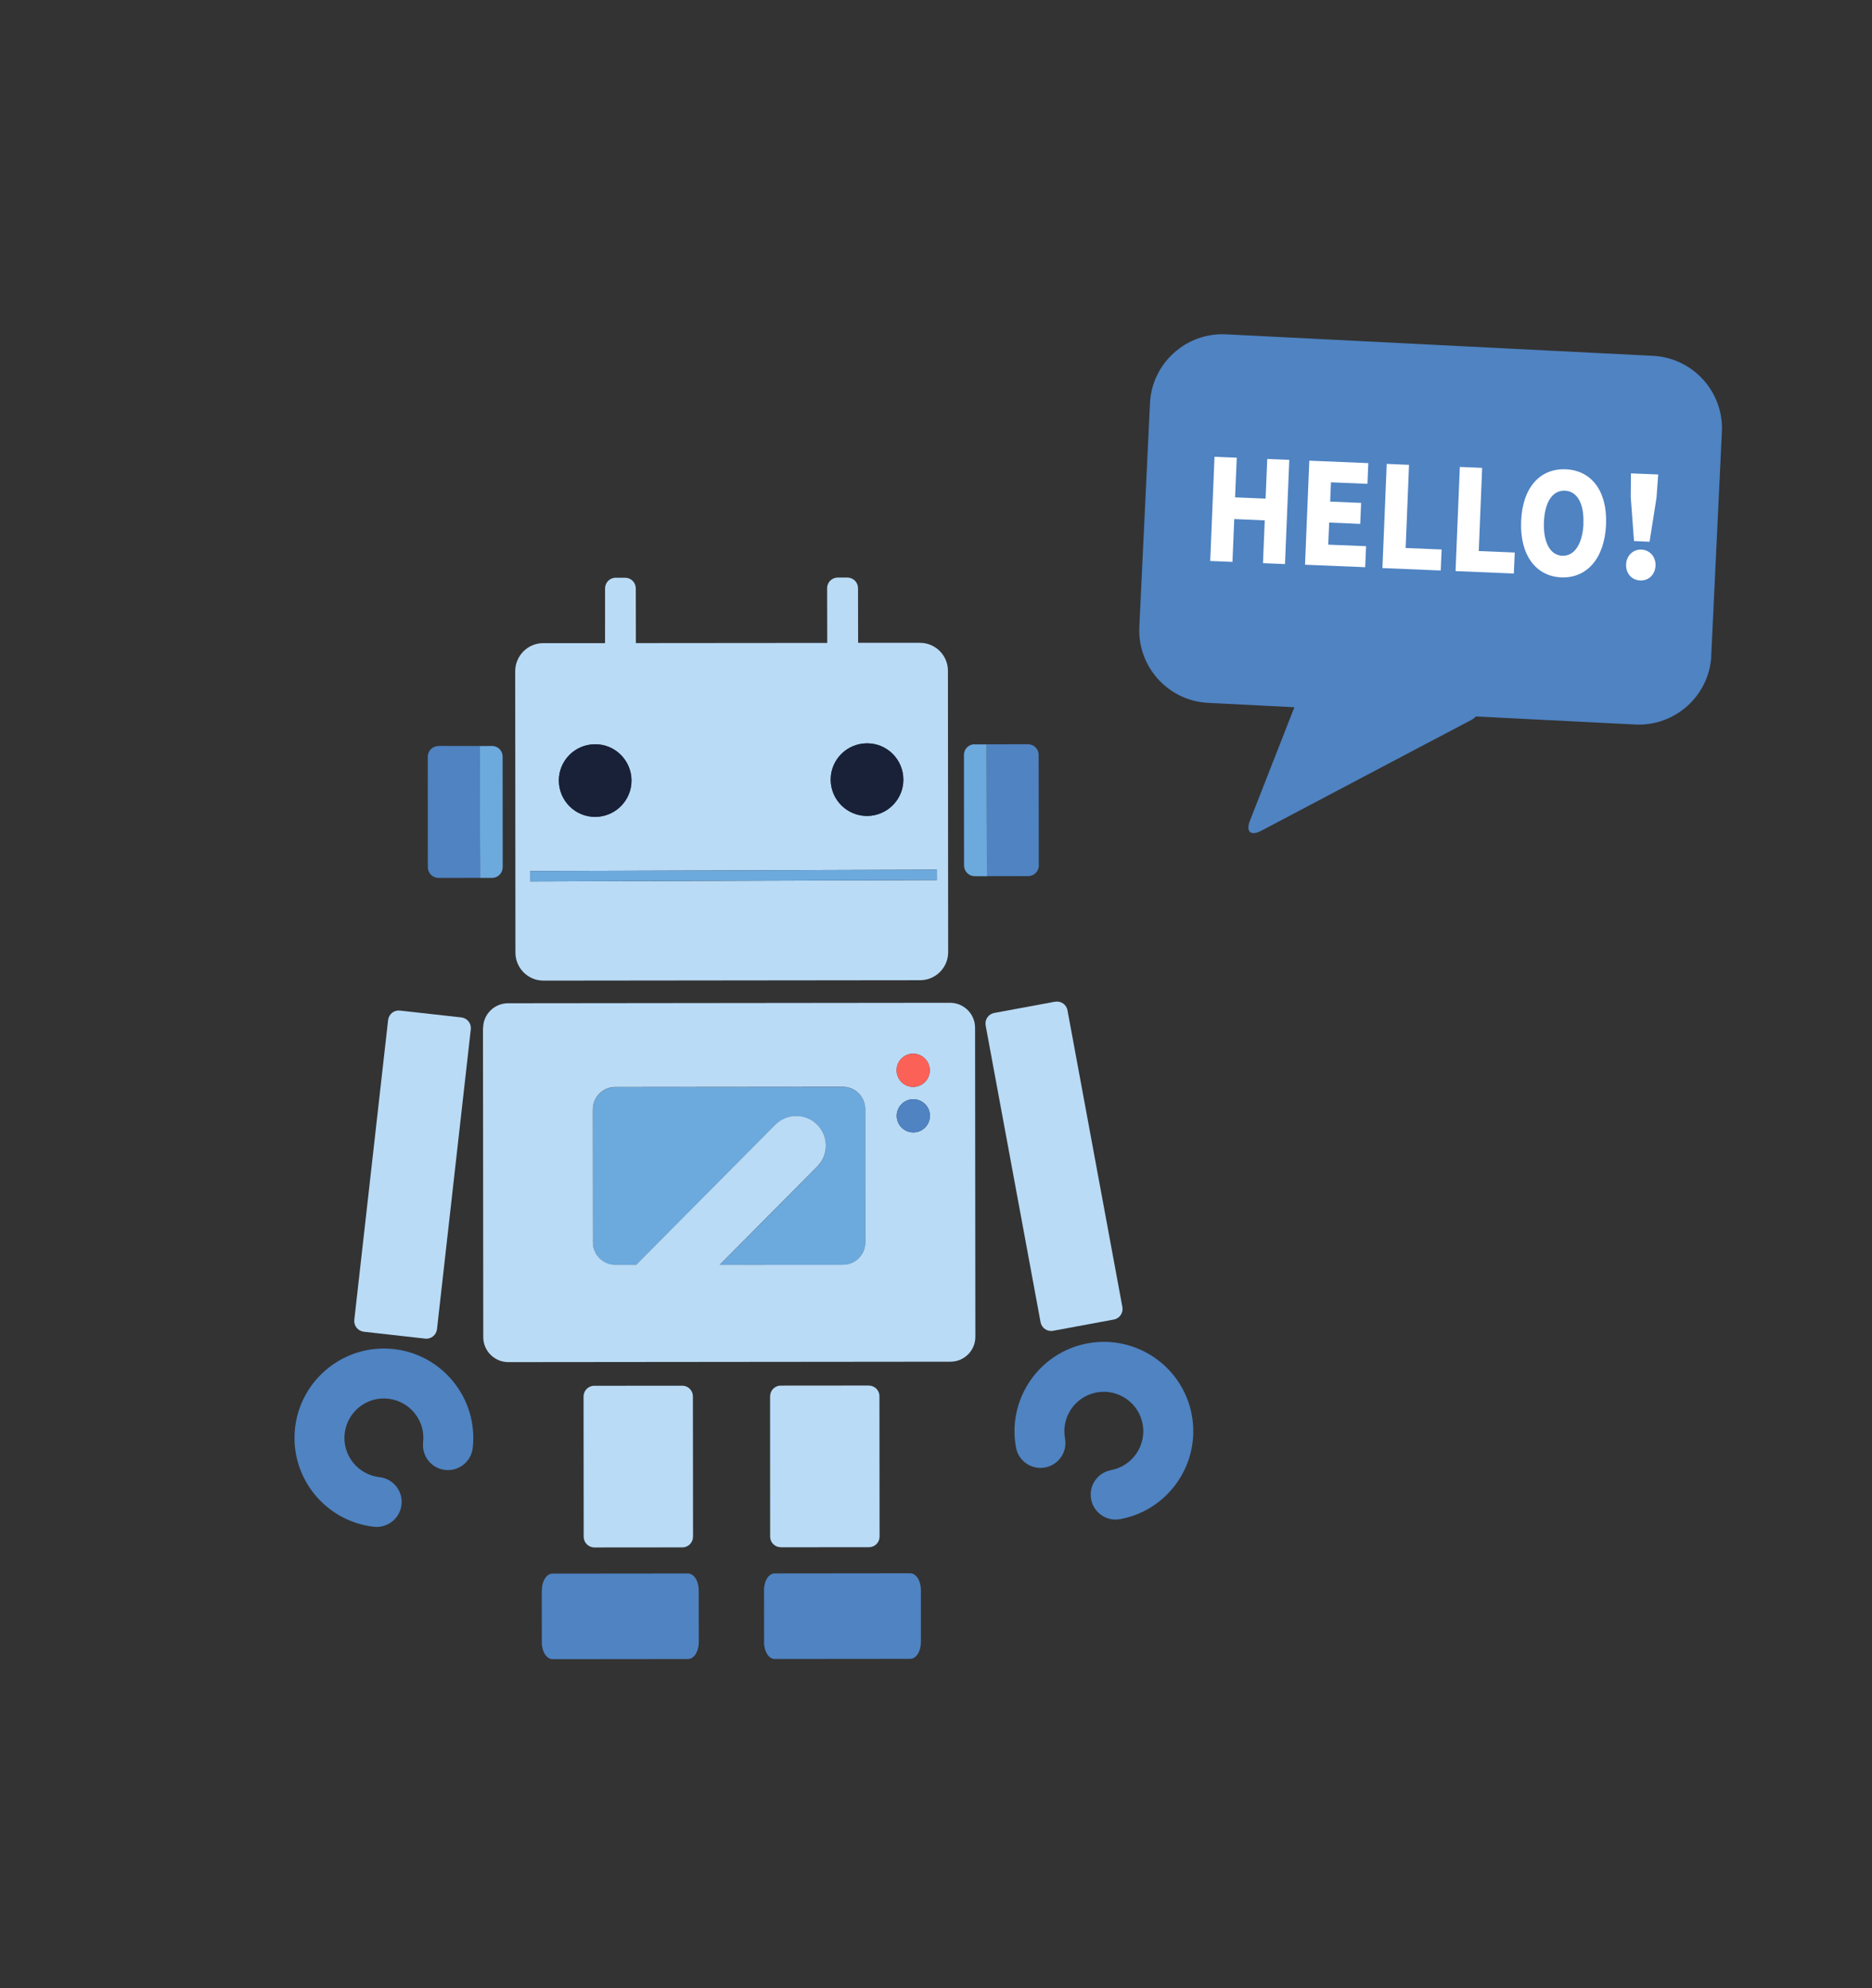<svg width="193" height="205" viewBox="0 0 193 205" fill="none" xmlns="http://www.w3.org/2000/svg">
<rect x="0" y="0" width="193" height="205" fill="#333333" stroke="none"/>
<path d="M63.44 130.422L65.596 130.418L79.93 115.977C81.117 114.784 83.049 114.782 84.247 115.962C85.44 117.15 85.45 119.086 84.262 120.279L74.201 130.417L75.153 130.42L86.915 130.413C88.186 130.414 89.216 129.382 89.216 128.111L89.204 114.367C89.204 113.096 88.172 112.066 86.901 112.066L63.428 112.088C62.158 112.087 61.128 113.12 61.128 114.391L61.14 128.135C61.139 129.406 62.172 130.435 63.443 130.435L63.44 130.422Z" fill="#6CA9DD"/>
<path d="M49.793 106.011L49.823 137.869C49.827 139.284 50.983 140.437 52.406 140.438L97.986 140.394C99.41 140.395 100.563 139.24 100.559 137.824L100.529 105.966C100.53 104.543 99.374 103.39 97.951 103.389L52.379 103.438C50.956 103.437 49.803 104.593 49.807 106.008L49.793 106.011ZM61.125 114.377C61.125 113.106 62.155 112.073 63.426 112.074L86.898 112.052C88.169 112.052 89.201 113.082 89.201 114.353L89.213 128.097C89.213 129.368 88.183 130.4 86.912 130.399L75.15 130.406L74.198 130.403L84.259 120.265C85.447 119.072 85.445 117.141 84.244 115.948C83.051 114.76 81.115 114.77 79.927 115.963L65.593 130.404L63.437 130.408C62.166 130.407 61.133 129.378 61.134 128.107L61.122 114.363L61.125 114.377ZM94.138 108.637C95.082 108.635 95.847 109.392 95.859 110.341C95.862 111.284 95.099 112.058 94.155 112.061C93.212 112.064 92.438 111.301 92.44 110.349C92.437 109.406 93.195 108.64 94.144 108.629L94.138 108.637ZM94.155 113.332C95.098 113.329 95.872 114.092 95.875 115.036C95.877 115.979 95.115 116.753 94.171 116.756C93.228 116.759 92.454 115.996 92.451 115.052C92.448 114.109 93.211 113.335 94.155 113.332Z" fill="#B9DBF6"/>
<path d="M40.014 105.154L36.528 136.077C36.459 136.682 36.898 137.225 37.497 137.303L43.836 138.013C44.441 138.083 44.984 137.643 45.053 137.039L48.539 106.116C48.608 105.511 48.169 104.968 47.564 104.898L41.234 104.193C40.63 104.124 40.078 104.558 40.017 105.168L40.014 105.154Z" fill="#B9DBF6"/>
<path d="M30.42 147.222C29.851 152.271 33.498 156.843 38.548 157.412C39.957 157.569 41.237 156.551 41.394 155.142C41.556 153.724 40.541 152.458 39.123 152.296C36.892 152.041 35.281 150.028 35.536 147.797C35.792 145.566 37.804 143.955 40.035 144.211C42.266 144.466 43.877 146.478 43.622 148.709C43.465 150.118 44.474 151.393 45.892 151.555C47.301 151.712 48.581 150.694 48.738 149.284C49.307 144.235 45.66 139.663 40.61 139.094C35.561 138.525 30.989 142.173 30.42 147.222Z" fill="#4F83C2"/>
<path d="M108.766 103.277L102.502 104.437C101.903 104.548 101.508 105.127 101.619 105.726L107.281 136.325C107.392 136.924 107.97 137.318 108.569 137.207L114.833 136.047C115.432 135.936 115.827 135.357 115.716 134.759L110.055 104.16C109.944 103.561 109.373 103.172 108.775 103.283L108.766 103.277Z" fill="#B9DBF6"/>
<path d="M114.551 151.574C113.158 151.827 112.23 153.17 112.492 154.568C112.745 155.961 114.088 156.889 115.486 156.627C120.484 155.705 123.794 150.886 122.872 145.888C121.95 140.889 117.131 137.579 112.133 138.502C107.134 139.424 103.824 144.243 104.747 149.241C105 150.634 106.342 151.562 107.741 151.3C109.139 151.039 110.062 149.705 109.8 148.306C109.393 146.099 110.856 143.971 113.062 143.564C115.269 143.156 117.398 144.619 117.805 146.826C118.212 149.033 116.749 151.161 114.543 151.569L114.551 151.574Z" fill="#4F83C2"/>
<path d="M70.351 159.537C70.962 159.54 71.448 159.041 71.45 158.431L71.437 143.968C71.439 143.357 70.946 142.863 70.33 142.869L61.262 142.877C60.651 142.874 60.165 143.373 60.163 143.983L60.176 158.446C60.179 159.048 60.672 159.543 61.283 159.545L70.351 159.537Z" fill="#B9DBF6"/>
<path d="M80.515 159.527L89.584 159.519C90.194 159.522 90.689 159.029 90.683 158.413L90.669 143.95C90.672 143.34 90.173 142.853 89.563 142.851L80.494 142.859C79.884 142.856 79.398 143.355 79.395 143.966L79.4 158.423C79.398 159.033 79.891 159.528 80.507 159.522L80.515 159.527Z" fill="#B9DBF6"/>
<path d="M55.854 163.967L55.862 169.339C55.859 170.291 56.354 171.068 56.969 171.062L70.938 171.048C71.554 171.042 72.043 170.275 72.045 169.323L72.037 163.951C72.04 162.999 71.54 162.23 70.93 162.227L56.961 162.241C56.351 162.239 55.857 163.015 55.868 163.964L55.854 163.967Z" fill="#4F83C2"/>
<path d="M78.768 169.318C78.766 170.27 79.26 171.048 79.876 171.042L93.844 171.028C94.455 171.03 94.949 170.254 94.943 169.297L94.944 163.93C94.946 162.978 94.447 162.209 93.836 162.207L79.867 162.221C79.257 162.218 78.763 162.995 78.769 163.952L78.777 169.324L78.768 169.318Z" fill="#4F83C2"/>
<path d="M64.47 59.566L63.482 59.565C62.871 59.562 62.377 60.056 62.383 60.672L62.379 66.308L56.433 66.311L56.011 66.308C54.412 66.305 53.12 67.609 53.116 69.208L53.14 98.213C53.136 99.812 54.44 101.104 56.03 101.103L94.864 101.061C96.463 101.064 97.755 99.76 97.754 98.17L97.73 69.164C97.734 67.566 96.43 66.273 94.84 66.275L93.627 66.275L88.471 66.276L88.461 60.643C88.463 60.032 87.965 59.546 87.354 59.544L86.374 59.548C85.764 59.545 85.269 60.038 85.275 60.654L85.286 66.287L65.559 66.304L65.549 60.672C65.551 60.061 65.058 59.566 64.447 59.564L64.47 59.566ZM61.346 76.73C63.413 76.719 65.091 78.396 65.102 80.463C65.113 82.53 63.436 84.208 61.369 84.219C59.302 84.231 57.625 82.553 57.613 80.487C57.602 78.419 59.27 76.737 61.346 76.73ZM89.37 76.639C91.437 76.627 93.12 78.296 93.126 80.371C93.138 82.438 91.46 84.116 89.393 84.127C87.326 84.139 85.643 82.47 85.637 80.395C85.626 78.328 87.303 76.65 89.37 76.639ZM96.585 89.664L96.589 90.737L54.656 90.88L54.652 89.806L96.585 89.664Z" fill="#B9DBF6"/>
<path d="M45.21 76.917C44.599 76.915 44.104 77.408 44.102 78.019L44.11 89.418C44.108 90.028 44.615 90.52 45.217 90.517L49.507 90.508L49.463 76.91L45.215 76.909L45.21 76.917Z" fill="#4F83C2"/>
<path d="M50.721 76.913L49.458 76.918L49.502 90.517L50.728 90.513C51.339 90.516 51.825 90.017 51.827 89.406L51.819 78.007C51.821 77.397 51.328 76.902 50.712 76.908L50.721 76.913Z" fill="#6CA9DD"/>
<path d="M105.991 76.73L101.702 76.739L101.745 90.337L105.999 90.33C106.61 90.332 107.109 89.831 107.098 89.223L107.084 77.832C107.087 77.222 106.593 76.727 105.978 76.733L105.991 76.73Z" fill="#4F83C2"/>
<path d="M100.481 76.734C99.87 76.731 99.376 77.225 99.382 77.841L99.39 89.24C99.393 89.842 99.886 90.336 100.497 90.339L101.754 90.343L101.711 76.744L100.484 76.748L100.481 76.734Z" fill="#6CA9DD"/>
<path d="M61.377 84.225C63.444 84.213 65.113 82.53 65.11 80.469C65.098 78.401 63.421 76.724 61.354 76.736C59.287 76.747 57.61 78.425 57.621 80.492C57.632 82.559 59.31 84.236 61.377 84.225Z" fill="#182138"/>
<path d="M89.407 84.124C91.474 84.113 93.151 82.435 93.139 80.368C93.128 78.301 91.45 76.624 89.383 76.635C87.316 76.647 85.639 78.324 85.65 80.391C85.662 82.458 87.345 84.127 89.407 84.124Z" fill="#182138"/>
<path d="M54.664 90.876L96.594 90.734L96.59 89.664L54.66 89.807L54.664 90.876Z" fill="#6CA9DD"/>
<path d="M94.154 112.061C95.097 112.058 95.861 111.284 95.858 110.341C95.855 109.398 95.081 108.635 94.138 108.637C93.194 108.64 92.423 109.409 92.434 110.358C92.437 111.301 93.206 112.072 94.149 112.07L94.154 112.061Z" fill="#FC6158"/>
<path d="M94.171 116.756C95.114 116.753 95.877 115.979 95.874 115.036C95.871 114.093 95.097 113.33 94.154 113.332C93.211 113.335 92.439 114.104 92.451 115.053C92.453 115.996 93.227 116.759 94.171 116.756Z" fill="#4F83C2"/>
<path d="M176.425 67.605L177.523 44.528C177.731 40.414 174.54 36.901 170.44 36.688L148.415 35.579L126.391 34.47C122.286 34.267 118.769 37.444 118.561 41.558L117.463 64.635C117.26 68.74 120.446 72.263 124.551 72.466L133.448 72.918L130.482 80.491L128.872 84.602C128.754 84.891 128.705 85.14 128.708 85.337C128.717 85.928 129.215 86.085 130.035 85.653L146.407 77.01L151.621 74.267C151.865 74.141 152.034 74.007 152.157 73.87L168.603 74.698C172.708 74.901 176.23 71.715 176.434 67.61L176.425 67.605Z" fill="#4F83C2"/>
<path d="M125.214 47.095L127.507 47.19L127.335 51.278L130.481 51.408L130.652 47.32L132.923 47.413L132.481 58.155L130.211 58.062L130.394 53.648L127.249 53.517L127.065 57.932L124.772 57.838L125.214 47.095Z" fill="white"/>
<path d="M135.014 47.496L141.069 47.749L140.983 49.885L137.221 49.727L137.138 51.715L140.329 51.848L140.237 54.015L137.037 53.877L136.939 56.156L140.841 56.313L140.749 58.48L134.546 58.224L134.988 47.481L135.014 47.496Z" fill="white"/>
<path d="M142.968 47.827L145.269 47.926L144.919 56.501L148.628 56.653L148.536 58.82L142.526 58.569L142.968 47.827Z" fill="white"/>
<path d="M150.506 48.14L152.808 48.239L152.458 56.814L156.167 56.965L156.075 59.132L150.065 58.882L150.506 48.14Z" fill="white"/>
<path d="M156.827 53.718C156.972 50.201 158.825 48.274 161.43 48.385C164.035 48.496 165.721 50.569 165.581 54.077C165.43 57.602 163.577 59.632 160.967 59.53C158.362 59.419 156.676 57.243 156.827 53.718ZM163.244 53.98C163.331 51.902 162.596 50.645 161.34 50.588C160.08 50.539 159.265 51.732 159.177 53.81C159.094 55.902 159.811 57.252 161.071 57.3C162.331 57.349 163.16 56.072 163.257 53.976L163.244 53.98Z" fill="white"/>
<path d="M167.647 58.194C167.686 57.296 168.353 56.628 169.228 56.665C170.104 56.703 170.72 57.42 170.682 58.318C170.642 59.239 169.977 59.884 169.101 59.847C168.225 59.81 167.617 59.119 167.647 58.194ZM168.128 51.211L168.148 48.807L170.959 48.919L170.783 51.315L170.068 55.854L168.464 55.783L168.124 51.197L168.128 51.211Z" fill="white"/>
</svg>

